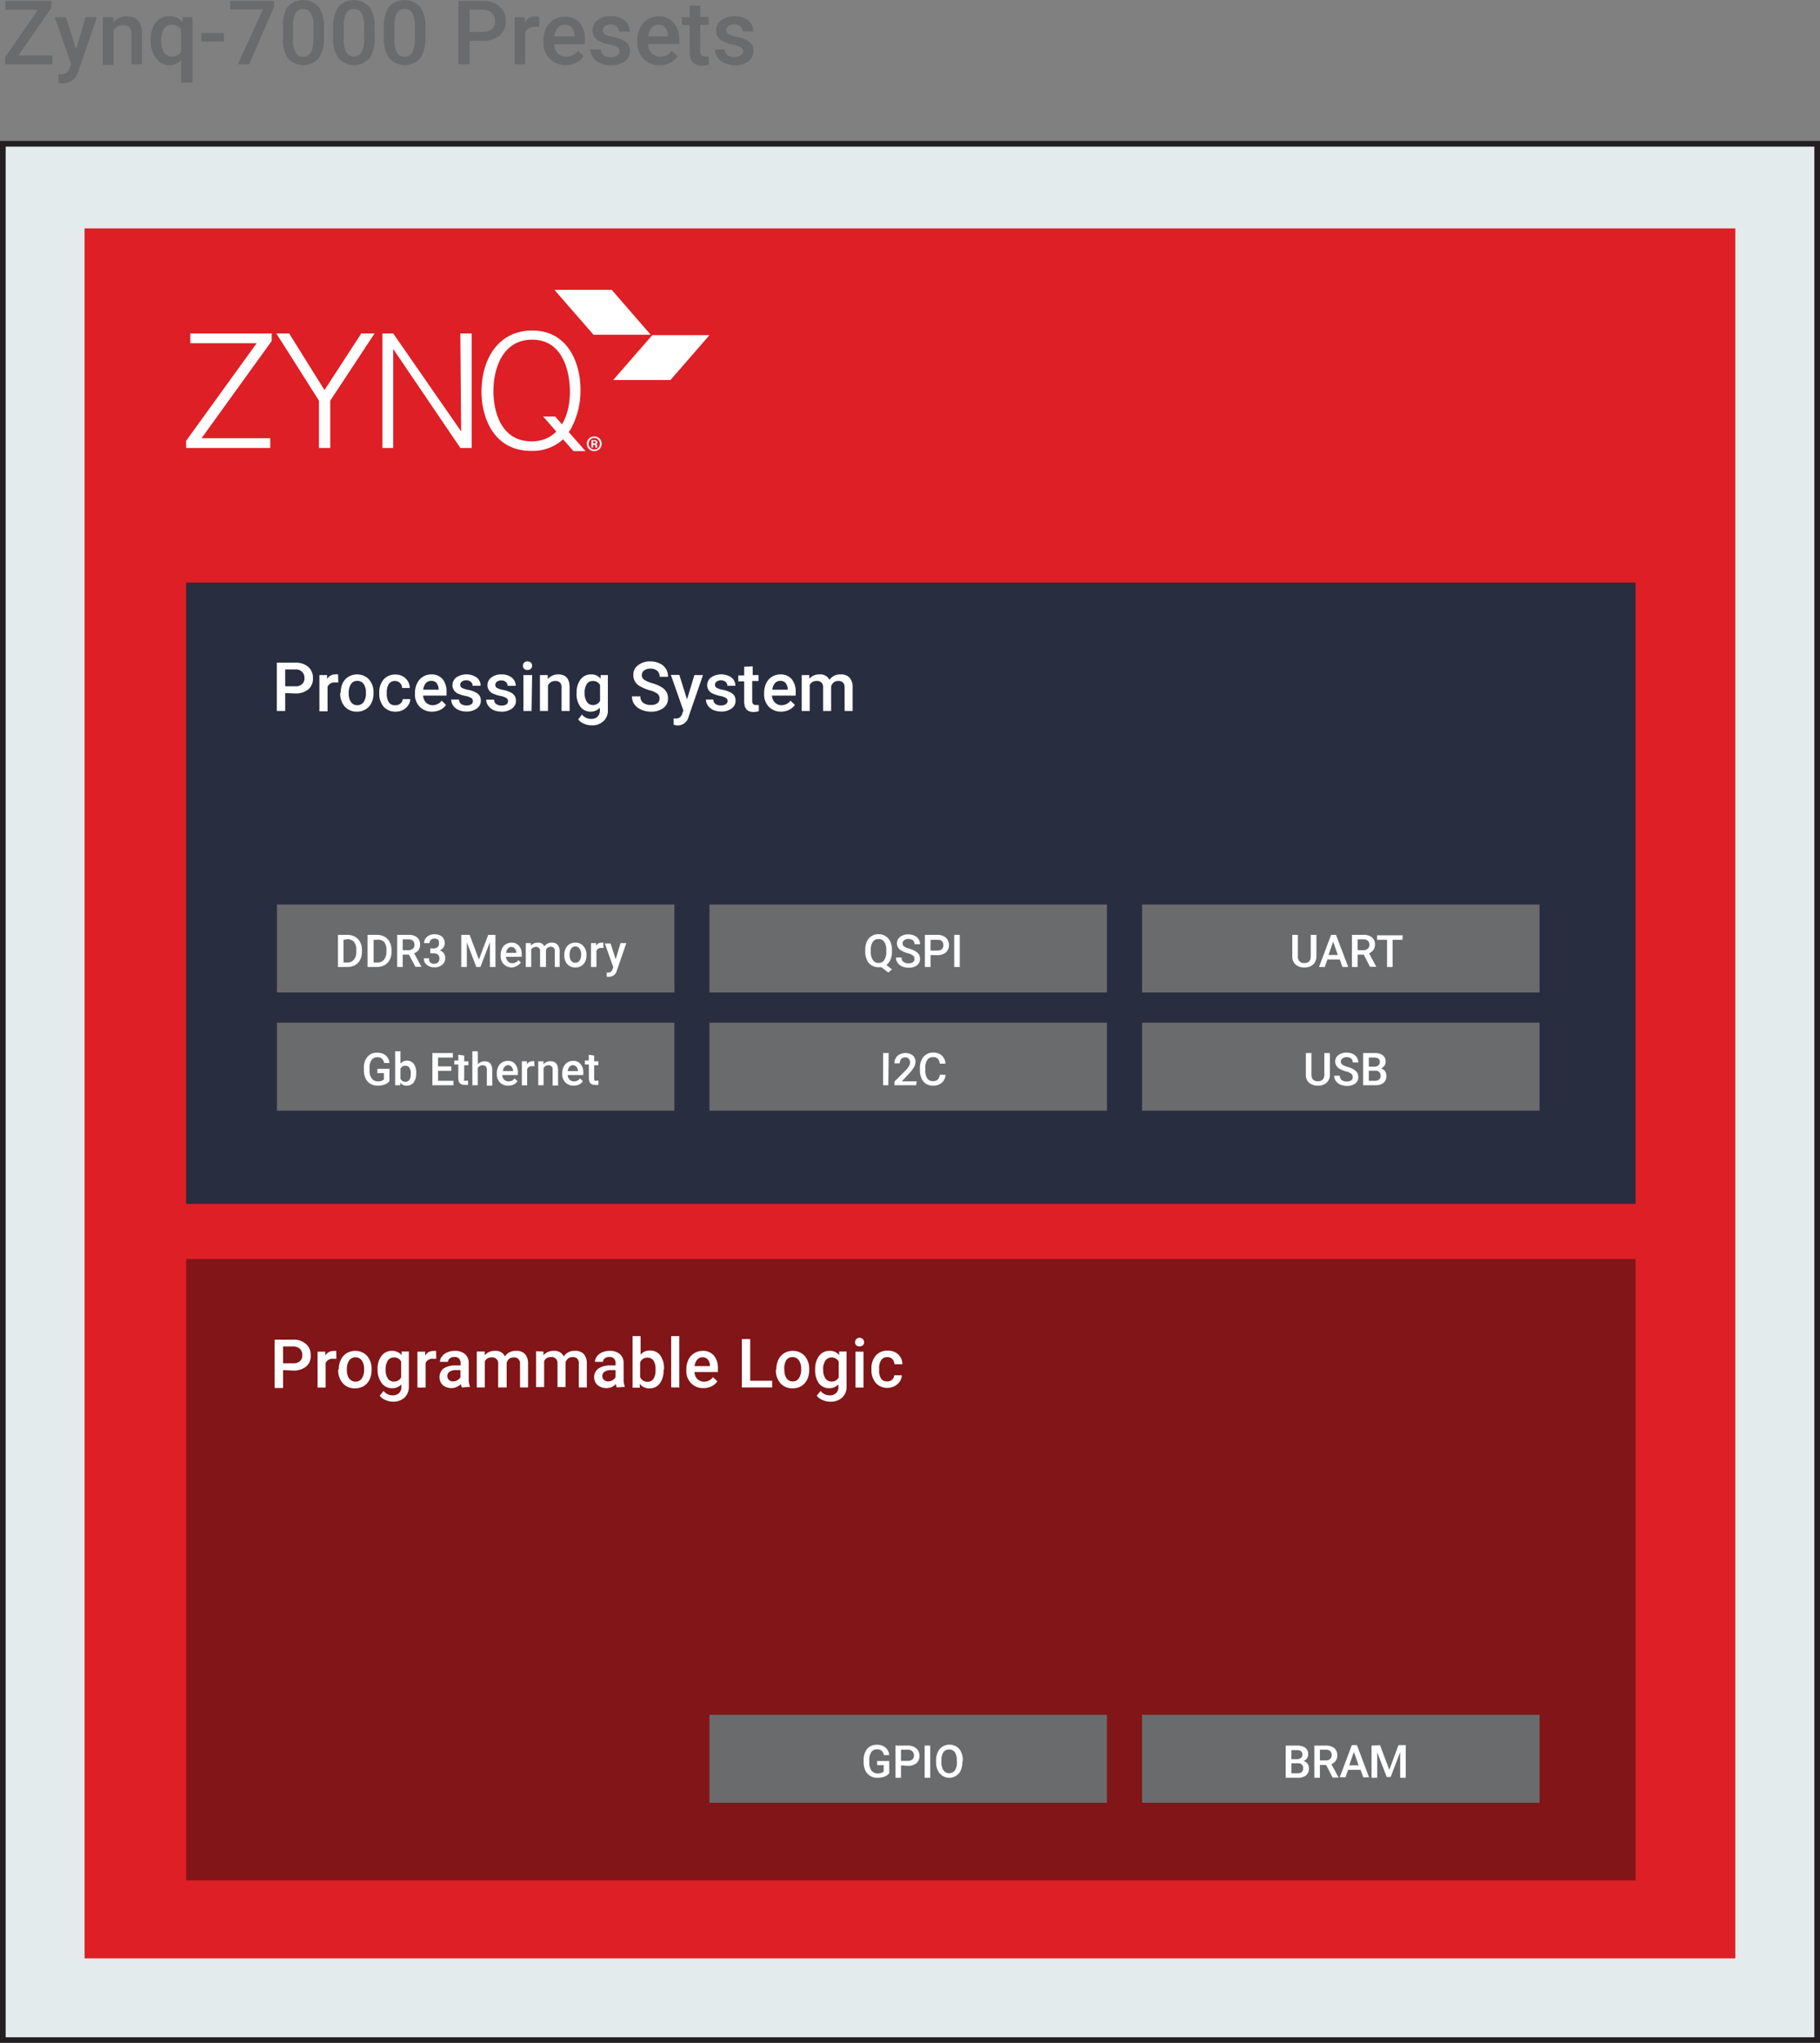 <svg xmlns="http://www.w3.org/2000/svg" viewBox="0 0 160.75 180.41"><rect x="0" y="0" width="160.75" height="180.41" fill="#808080" stroke="none"/><defs><style>.cls-1{fill:#6a6b6d;}.cls-2{fill:#e4ebed;stroke:#231f20;stroke-miterlimit:10;stroke-width:0.5px;}.cls-3{fill:#de1f26;}.cls-4{fill:#282d3f;}.cls-5{fill:#fff;}.cls-6{fill:#811517;}</style></defs><title>Asset 7</title><g id="Layer_2" data-name="Layer 2"><g id="Layer_1-2" data-name="Layer 1"><path class="cls-1" d="M1.63,4.9h3v.78H.45V5.05L3.35.86H.47V.08H4.53V.69Z"/><path class="cls-1" d="M6.72,4.34l.84-2.82h1L6.91,6.31a1.36,1.36,0,0,1-1.3,1.05,1.6,1.6,0,0,1-.45-.07V6.56l.18,0a.94.94,0,0,0,.53-.13A.87.87,0,0,0,6.16,6l.13-.35L4.83,1.52h1Z"/><path class="cls-1" d="M10,1.52,10,2a1.47,1.47,0,0,1,1.21-.56c.87,0,1.31.5,1.33,1.49V5.68h-.94V3a.81.81,0,0,0-.17-.58.7.7,0,0,0-.56-.19.89.89,0,0,0-.84.51v3H9.08V1.52Z"/><path class="cls-1" d="M13.31,3.56A2.44,2.44,0,0,1,13.75,2,1.46,1.46,0,0,1,15,1.44a1.33,1.33,0,0,1,1.1.49l.06-.41H17V7.28H16V5.33A1.41,1.41,0,0,1,15,5.76a1.44,1.44,0,0,1-1.19-.59A2.55,2.55,0,0,1,13.31,3.56Zm.93.08a1.84,1.84,0,0,0,.25,1,.81.81,0,0,0,.7.36A.88.88,0,0,0,16,4.54V2.64a.87.87,0,0,0-.81-.45.81.81,0,0,0-.7.36A1.88,1.88,0,0,0,14.24,3.64Z"/><path class="cls-1" d="M19.77,3.67h-2V2.92h2Z"/><path class="cls-1" d="M24.21.6,22,5.68H21L23.23.83h-2.9V.08h3.88Z"/><path class="cls-1" d="M28.61,3.32a3.05,3.05,0,0,1-.45,1.82,1.84,1.84,0,0,1-2.74,0A2.85,2.85,0,0,1,25,3.39v-1A3.05,3.05,0,0,1,25.4.6a1.89,1.89,0,0,1,2.75,0,2.87,2.87,0,0,1,.46,1.76Zm-.93-1a2.27,2.27,0,0,0-.22-1.15.72.72,0,0,0-.68-.37.75.75,0,0,0-.68.35,2.26,2.26,0,0,0-.22,1.09V3.46a2.34,2.34,0,0,0,.22,1.16.72.72,0,0,0,.69.39.71.71,0,0,0,.66-.36,2.33,2.33,0,0,0,.23-1.11Z"/><path class="cls-1" d="M33.09,3.32a3.05,3.05,0,0,1-.45,1.82,1.84,1.84,0,0,1-2.74,0,2.85,2.85,0,0,1-.47-1.77v-1A3.05,3.05,0,0,1,29.88.6a1.89,1.89,0,0,1,2.75,0,2.87,2.87,0,0,1,.46,1.76Zm-.93-1a2.27,2.27,0,0,0-.22-1.15.72.72,0,0,0-.68-.37.75.75,0,0,0-.68.35,2.14,2.14,0,0,0-.22,1.09V3.46a2.34,2.34,0,0,0,.22,1.16.8.8,0,0,0,1.35,0,2.33,2.33,0,0,0,.23-1.11Z"/><path class="cls-1" d="M37.57,3.32a3.05,3.05,0,0,1-.45,1.82,1.84,1.84,0,0,1-2.74,0,2.92,2.92,0,0,1-.48-1.77v-1A3,3,0,0,1,34.36.6a1.89,1.89,0,0,1,2.75,0,2.94,2.94,0,0,1,.46,1.76Zm-.93-1a2.38,2.38,0,0,0-.22-1.15.72.72,0,0,0-.68-.37.75.75,0,0,0-.68.35,2.14,2.14,0,0,0-.22,1.09V3.46a2.47,2.47,0,0,0,.21,1.16.74.74,0,0,0,.69.39.72.72,0,0,0,.67-.36,2.33,2.33,0,0,0,.23-1.11Z"/><path class="cls-1" d="M41.48,3.6V5.68h-1V.08h2.14a2.17,2.17,0,0,1,1.5.49,1.65,1.65,0,0,1,.55,1.29,1.58,1.58,0,0,1-.54,1.28,2.26,2.26,0,0,1-1.52.46Zm0-.78h1.17a1.15,1.15,0,0,0,.8-.25.9.9,0,0,0,.27-.7,1,1,0,0,0-.28-.73,1.07,1.07,0,0,0-.76-.28h-1.2Z"/><path class="cls-1" d="M47.64,2.37a2.43,2.43,0,0,0-.38,0,.86.86,0,0,0-.87.49V5.68h-.93V1.52h.89l0,.46a1.06,1.06,0,0,1,.94-.54,1,1,0,0,1,.33.05Z"/><path class="cls-1" d="M50,5.76a2,2,0,0,1-1.44-.56A2,2,0,0,1,48,3.71V3.59a2.45,2.45,0,0,1,.24-1.11,1.76,1.76,0,0,1,1.64-1A1.65,1.65,0,0,1,51.2,2a2.28,2.28,0,0,1,.46,1.54v.37H48.94a1.26,1.26,0,0,0,.34.82A1,1,0,0,0,50,5a1.26,1.26,0,0,0,1.05-.52l.5.48a1.69,1.69,0,0,1-.66.58A2.06,2.06,0,0,1,50,5.76Zm-.11-3.57a.77.77,0,0,0-.62.27,1.44,1.44,0,0,0-.31.75h1.79V3.14a1.18,1.18,0,0,0-.25-.71A.79.79,0,0,0,49.88,2.19Z"/><path class="cls-1" d="M54.72,4.55a.41.41,0,0,0-.21-.38,1.88,1.88,0,0,0-.68-.23,3.42,3.42,0,0,1-.8-.26,1.06,1.06,0,0,1-.7-1,1.09,1.09,0,0,1,.46-.9,1.78,1.78,0,0,1,1.15-.36,1.86,1.86,0,0,1,1.21.37,1.18,1.18,0,0,1,.46,1h-.94a.56.56,0,0,0-.2-.45.76.76,0,0,0-.53-.18.87.87,0,0,0-.5.14.45.45,0,0,0-.19.38.36.36,0,0,0,.18.34,2.4,2.4,0,0,0,.73.24,3.57,3.57,0,0,1,.86.29,1.18,1.18,0,0,1,.47.4,1,1,0,0,1,.15.57,1.09,1.09,0,0,1-.47.91A2,2,0,0,1,54,5.76,2.06,2.06,0,0,1,53,5.57a1.43,1.43,0,0,1-.62-.51,1.17,1.17,0,0,1-.23-.69h.91a.7.7,0,0,0,.25.51,1,1,0,0,0,.61.18,1,1,0,0,0,.57-.14A.47.47,0,0,0,54.72,4.55Z"/><path class="cls-1" d="M58.29,5.76a2,2,0,0,1-1.45-.56,2.07,2.07,0,0,1-.55-1.49V3.59a2.45,2.45,0,0,1,.24-1.11,1.82,1.82,0,0,1,.68-.77,1.79,1.79,0,0,1,1-.27A1.63,1.63,0,0,1,59.49,2,2.29,2.29,0,0,1,60,3.52v.37H57.24a1.21,1.21,0,0,0,.34.82,1,1,0,0,0,.76.3,1.26,1.26,0,0,0,1-.52l.5.48a1.72,1.72,0,0,1-.67.58A2.05,2.05,0,0,1,58.29,5.76Zm-.12-3.57a.8.8,0,0,0-.62.27,1.35,1.35,0,0,0-.3.75H59V3.14a1.12,1.12,0,0,0-.25-.71A.78.78,0,0,0,58.17,2.19Z"/><path class="cls-1" d="M61.85.5v1h.74v.69h-.74V4.53a.49.49,0,0,0,.1.35.42.42,0,0,0,.33.1,1.24,1.24,0,0,0,.33,0v.73a2.25,2.25,0,0,1-.61.09c-.72,0-1.08-.4-1.08-1.19V2.21h-.69V1.52h.69V.5Z"/><path class="cls-1" d="M65.64,4.55a.41.41,0,0,0-.21-.38,2,2,0,0,0-.68-.23,3.27,3.27,0,0,1-.8-.26,1,1,0,0,1-.7-1,1.11,1.11,0,0,1,.45-.9,2.09,2.09,0,0,1,2.36,0,1.15,1.15,0,0,1,.46,1h-.93a.59.59,0,0,0-.2-.45.76.76,0,0,0-.53-.18.85.85,0,0,0-.5.14.46.46,0,0,0-.2.38.38.38,0,0,0,.18.34,2.51,2.51,0,0,0,.73.24,3.51,3.51,0,0,1,.87.29,1.14,1.14,0,0,1,.46.4.93.93,0,0,1,.15.57,1.08,1.08,0,0,1-.46.91,2,2,0,0,1-1.22.35A2,2,0,0,1,64,5.57a1.46,1.46,0,0,1-.63-.51,1.23,1.23,0,0,1-.22-.69H64a.66.66,0,0,0,.25.51,1.15,1.15,0,0,0,1.17,0A.45.45,0,0,0,65.64,4.55Z"/><rect class="cls-2" x="0.25" y="12.7" width="160.25" height="167.47"/><rect class="cls-3" x="7.47" y="20.17" width="145.8" height="152.78"/><rect class="cls-4" x="16.44" y="51.45" width="128.02" height="54.87"/><path class="cls-5" d="M25.19,61.21v1.58h-.74V58.52h1.63a1.7,1.7,0,0,1,1.14.37,1.26,1.26,0,0,1,.42,1,1.21,1.21,0,0,1-.42,1,1.72,1.72,0,0,1-1.15.35Zm0-.6h.89a.83.83,0,0,0,.6-.19.67.67,0,0,0,.21-.54.74.74,0,0,0-.21-.55.78.78,0,0,0-.58-.21h-.91Z"/><path class="cls-5" d="M29.88,60.27l-.29,0a.65.65,0,0,0-.66.38v2.17h-.72V59.62h.68l0,.35a.81.81,0,0,1,.72-.41.62.62,0,0,1,.25,0Z"/><path class="cls-5" d="M30.09,61.17a1.92,1.92,0,0,1,.18-.84,1.31,1.31,0,0,1,.52-.57,1.5,1.5,0,0,1,.77-.2,1.42,1.42,0,0,1,1,.41,1.66,1.66,0,0,1,.43,1.1v.16a1.86,1.86,0,0,1-.18.84,1.29,1.29,0,0,1-.51.57,1.45,1.45,0,0,1-.78.21,1.37,1.37,0,0,1-1.07-.45,1.71,1.71,0,0,1-.4-1.19Zm.71.06A1.31,1.31,0,0,0,31,62a.65.65,0,0,0,.56.28.66.66,0,0,0,.56-.28,1.4,1.4,0,0,0,.2-.83,1.24,1.24,0,0,0-.2-.76.66.66,0,0,0-.56-.28.65.65,0,0,0-.56.28A1.42,1.42,0,0,0,30.8,61.23Z"/><path class="cls-5" d="M34.94,62.28a.61.61,0,0,0,.44-.16.52.52,0,0,0,.19-.38h.67a1,1,0,0,1-.19.55,1.22,1.22,0,0,1-.46.41,1.4,1.4,0,0,1-.64.15,1.38,1.38,0,0,1-1.06-.43,1.72,1.72,0,0,1-.39-1.19v-.08A1.68,1.68,0,0,1,33.89,60a1.34,1.34,0,0,1,1-.43,1.28,1.28,0,0,1,.92.33,1.17,1.17,0,0,1,.38.86h-.67a.62.62,0,0,0-.19-.44.59.59,0,0,0-.44-.18.64.64,0,0,0-.54.25,1.39,1.39,0,0,0-.19.76v.11a1.3,1.3,0,0,0,.19.77A.62.62,0,0,0,34.94,62.28Z"/><path class="cls-5" d="M38.17,62.85a1.5,1.5,0,0,1-1.1-.43,1.54,1.54,0,0,1-.42-1.14V61.2a1.93,1.93,0,0,1,.19-.85,1.37,1.37,0,0,1,.51-.58,1.36,1.36,0,0,1,.74-.21,1.27,1.27,0,0,1,1,.41,1.74,1.74,0,0,1,.35,1.17v.29H37.37a1,1,0,0,0,.26.62.82.82,0,0,0,.58.23,1,1,0,0,0,.8-.4l.38.37a1.26,1.26,0,0,1-.5.44A1.69,1.69,0,0,1,38.17,62.85Zm-.08-2.72a.63.63,0,0,0-.48.2,1.14,1.14,0,0,0-.23.58h1.36v-.06a.94.94,0,0,0-.19-.54A.6.6,0,0,0,38.09,60.13Z"/><path class="cls-5" d="M41.77,61.93a.32.32,0,0,0-.15-.29,1.61,1.61,0,0,0-.52-.18,3,3,0,0,1-.61-.19.81.81,0,0,1-.53-.75.86.86,0,0,1,.34-.69,1.61,1.61,0,0,1,1.8,0,.9.9,0,0,1,.35.73h-.71a.43.43,0,0,0-.15-.34.62.62,0,0,0-.41-.14.63.63,0,0,0-.38.11.34.34,0,0,0-.15.29.31.31,0,0,0,.14.26,1.91,1.91,0,0,0,.55.18,2.41,2.41,0,0,1,.66.22.91.91,0,0,1,.36.3.87.87,0,0,1,.11.44.84.84,0,0,1-.35.69,1.51,1.51,0,0,1-.93.27,1.67,1.67,0,0,1-.69-.14,1.18,1.18,0,0,1-.48-.39,1,1,0,0,1-.17-.53h.69a.52.52,0,0,0,.19.39.77.77,0,0,0,.47.13.74.74,0,0,0,.43-.1A.37.37,0,0,0,41.77,61.93Z"/><path class="cls-5" d="M44.87,61.93a.31.31,0,0,0-.16-.29,1.53,1.53,0,0,0-.52-.18,3,3,0,0,1-.6-.19.82.82,0,0,1-.54-.75.87.87,0,0,1,.35-.69,1.38,1.38,0,0,1,.88-.27,1.42,1.42,0,0,1,.92.28.9.9,0,0,1,.35.73h-.72a.43.43,0,0,0-.15-.34.57.57,0,0,0-.4-.14.67.67,0,0,0-.39.11.36.36,0,0,0-.14.29.29.29,0,0,0,.14.26,1.8,1.8,0,0,0,.55.18,2.41,2.41,0,0,1,.66.22.81.81,0,0,1,.35.3.78.78,0,0,1,.12.44.84.84,0,0,1-.35.69,1.51,1.51,0,0,1-.93.27,1.75,1.75,0,0,1-.7-.14,1.22,1.22,0,0,1-.47-.39.88.88,0,0,1-.17-.53h.69a.49.49,0,0,0,.19.39.75.75,0,0,0,.47.13.71.71,0,0,0,.42-.1A.35.35,0,0,0,44.87,61.93Z"/><path class="cls-5" d="M46.19,58.79a.36.36,0,0,1,.1-.27.46.46,0,0,1,.6,0,.39.39,0,0,1,0,.54.46.46,0,0,1-.6,0A.36.36,0,0,1,46.19,58.79Zm.76,4h-.72V59.62H47Z"/><path class="cls-5" d="M48.38,59.62l0,.36a1.15,1.15,0,0,1,.93-.42c.66,0,1,.38,1,1.13v2.1h-.71V60.73a.61.61,0,0,0-.13-.44.55.55,0,0,0-.43-.15.69.69,0,0,0-.64.39v2.26h-.71V59.62Z"/><path class="cls-5" d="M50.93,61.18A1.86,1.86,0,0,1,51.28,60a1.12,1.12,0,0,1,.92-.44,1,1,0,0,1,.85.38l0-.32h.64v3.07a1.26,1.26,0,0,1-.39,1,1.45,1.45,0,0,1-1.05.37,1.64,1.64,0,0,1-.68-.15,1.17,1.17,0,0,1-.5-.38l.33-.43a1,1,0,0,0,.81.39.76.76,0,0,0,.56-.19.73.73,0,0,0,.21-.56V62.5a1.06,1.06,0,0,1-.82.35,1.1,1.1,0,0,1-.91-.45A1.87,1.87,0,0,1,50.93,61.18Zm.71.06a1.26,1.26,0,0,0,.2.75.64.64,0,0,0,.54.28A.7.7,0,0,0,53,61.9V60.5a.69.69,0,0,0-.64-.36.61.61,0,0,0-.54.28A1.44,1.44,0,0,0,51.64,61.24Z"/><path class="cls-5" d="M58.25,61.69a.51.51,0,0,0-.2-.44,2.35,2.35,0,0,0-.71-.3,3.59,3.59,0,0,1-.82-.35,1.08,1.08,0,0,1-.58-1,1,1,0,0,1,.42-.85,1.65,1.65,0,0,1,1.09-.34,1.8,1.8,0,0,1,.79.17A1.23,1.23,0,0,1,59,59.77h-.74a.68.68,0,0,0-.21-.53.9.9,0,0,0-.6-.19.91.91,0,0,0-.56.16.52.52,0,0,0-.2.43.47.47,0,0,0,.22.4,2.61,2.61,0,0,0,.71.3,3.2,3.2,0,0,1,.8.34,1.21,1.21,0,0,1,.44.43,1,1,0,0,1,.14.57,1,1,0,0,1-.41.85,1.75,1.75,0,0,1-1.1.32,2,2,0,0,1-.86-.18,1.42,1.42,0,0,1-.6-.47,1.18,1.18,0,0,1-.21-.7h.74a.68.68,0,0,0,.24.56,1.07,1.07,0,0,0,.69.2.89.89,0,0,0,.58-.16A.49.49,0,0,0,58.25,61.69Z"/><path class="cls-5" d="M60.68,61.77l.65-2.15h.76l-1.26,3.65a1,1,0,0,1-1,.8A1.16,1.16,0,0,1,59.5,64v-.55h.14a.56.56,0,0,0,.62-.43l.1-.27-1.11-3.15H60Z"/><path class="cls-5" d="M64.27,61.93a.32.32,0,0,0-.15-.29,1.61,1.61,0,0,0-.52-.18,3,3,0,0,1-.61-.19.81.81,0,0,1-.53-.75.86.86,0,0,1,.34-.69,1.61,1.61,0,0,1,1.8,0,.9.9,0,0,1,.35.73h-.71a.43.43,0,0,0-.15-.34.62.62,0,0,0-.41-.14.63.63,0,0,0-.38.11.34.34,0,0,0-.15.29.31.31,0,0,0,.14.26,1.91,1.91,0,0,0,.55.18,2.41,2.41,0,0,1,.66.22.91.91,0,0,1,.36.3.87.87,0,0,1,.11.44.84.84,0,0,1-.35.69,1.51,1.51,0,0,1-.93.27,1.67,1.67,0,0,1-.69-.14,1.18,1.18,0,0,1-.48-.39,1,1,0,0,1-.17-.53H63a.52.52,0,0,0,.19.39.77.77,0,0,0,.47.13.74.74,0,0,0,.43-.1A.37.37,0,0,0,64.27,61.93Z"/><path class="cls-5" d="M66.48,58.85v.77H67v.52h-.56v1.77a.4.4,0,0,0,.08.27.32.32,0,0,0,.25.08,1.07,1.07,0,0,0,.25,0v.55a2,2,0,0,1-.47.07c-.54,0-.82-.31-.82-.91v-1.8h-.52v-.52h.52v-.77Z"/><path class="cls-5" d="M69,62.85a1.48,1.48,0,0,1-1.09-.43,1.54,1.54,0,0,1-.42-1.14V61.2a1.93,1.93,0,0,1,.18-.85,1.37,1.37,0,0,1,.51-.58,1.36,1.36,0,0,1,.74-.21,1.25,1.25,0,0,1,1,.41,1.74,1.74,0,0,1,.36,1.17v.29H68.18a1,1,0,0,0,.27.62.78.78,0,0,0,.57.23,1,1,0,0,0,.8-.4l.39.37a1.36,1.36,0,0,1-.51.44A1.69,1.69,0,0,1,69,62.85Zm-.08-2.72a.6.6,0,0,0-.47.2,1,1,0,0,0-.23.58h1.35v-.06a.88.88,0,0,0-.19-.54A.59.59,0,0,0,68.9,60.13Z"/><path class="cls-5" d="M71.48,59.62l0,.33a1.12,1.12,0,0,1,.91-.39.87.87,0,0,1,.87.48,1.13,1.13,0,0,1,1-.48,1,1,0,0,1,.78.29,1.25,1.25,0,0,1,.27.85v2.09h-.71V60.72a.63.63,0,0,0-.14-.44.57.57,0,0,0-.43-.14.62.62,0,0,0-.4.13.8.8,0,0,0-.22.34v2.18H72.7V60.7a.51.51,0,0,0-.58-.56.63.63,0,0,0-.6.35v2.3h-.71V59.62Z"/><rect class="cls-6" x="16.44" y="111.19" width="128.02" height="54.87"/><path class="cls-5" d="M25,121v1.58h-.74v-4.27h1.63a1.62,1.62,0,0,1,1.13.38,1.23,1.23,0,0,1,.42,1,1.19,1.19,0,0,1-.41,1,1.74,1.74,0,0,1-1.15.35Zm0-.6h.89a.85.85,0,0,0,.6-.19.66.66,0,0,0,.21-.53.76.76,0,0,0-.21-.56.87.87,0,0,0-.58-.21H25Z"/><path class="cls-5" d="M29.71,120l-.29,0a.66.66,0,0,0-.66.37v2.17h-.71v-3.17h.68l0,.35a.81.81,0,0,1,.71-.41.89.89,0,0,1,.26,0Z"/><path class="cls-5" d="M29.92,120.92a1.92,1.92,0,0,1,.19-.84,1.33,1.33,0,0,1,.52-.58,1.49,1.49,0,0,1,.76-.2,1.42,1.42,0,0,1,1,.41,1.68,1.68,0,0,1,.43,1.1V121a1.92,1.92,0,0,1-.18.84,1.41,1.41,0,0,1-.51.57,1.56,1.56,0,0,1-.78.2,1.35,1.35,0,0,1-1.07-.45,1.7,1.7,0,0,1-.41-1.19Zm.72.06a1.23,1.23,0,0,0,.2.76.7.7,0,0,0,1.12,0,1.44,1.44,0,0,0,.2-.82,1.35,1.35,0,0,0-.2-.77.69.69,0,0,0-.57-.28.64.64,0,0,0-.55.28A1.36,1.36,0,0,0,30.64,121Z"/><path class="cls-5" d="M33.35,120.92a1.82,1.82,0,0,1,.35-1.18,1.11,1.11,0,0,1,.92-.44,1.05,1.05,0,0,1,.85.38l0-.32h.64v3.07a1.31,1.31,0,0,1-.38,1,1.49,1.49,0,0,1-1,.36,1.64,1.64,0,0,1-.68-.15,1.13,1.13,0,0,1-.51-.38l.34-.42a1,1,0,0,0,.81.39.8.8,0,0,0,.56-.2.73.73,0,0,0,.2-.56v-.21a1.07,1.07,0,0,1-.82.34,1.13,1.13,0,0,1-.91-.44A2,2,0,0,1,33.35,120.92Zm.71.06a1.26,1.26,0,0,0,.19.75.61.61,0,0,0,.54.28.68.68,0,0,0,.64-.37v-1.39a.66.66,0,0,0-.63-.37.64.64,0,0,0-.55.28A1.44,1.44,0,0,0,34.06,121Z"/><path class="cls-5" d="M38.53,120l-.29,0a.64.64,0,0,0-.65.37v2.17h-.72v-3.17h.68l0,.35a.81.81,0,0,1,.72-.41.87.87,0,0,1,.25,0Z"/><path class="cls-5" d="M40.79,122.53a1,1,0,0,1-.08-.3,1.19,1.19,0,0,1-1.61.09,1,1,0,0,1,.07-1.46,1.83,1.83,0,0,1,1.08-.27h.43v-.2a.57.57,0,0,0-.13-.4.54.54,0,0,0-.42-.15.63.63,0,0,0-.4.12.41.41,0,0,0-.16.31h-.71a.76.76,0,0,1,.18-.48,1.08,1.08,0,0,1,.47-.36,1.56,1.56,0,0,1,.66-.13,1.32,1.32,0,0,1,.89.28,1,1,0,0,1,.34.79v1.43a1.63,1.63,0,0,0,.12.68v0ZM40,122a.87.87,0,0,0,.39-.1.69.69,0,0,0,.28-.28V121H40.3a1,1,0,0,0-.59.14.48.48,0,0,0-.07.72A.55.55,0,0,0,40,122Z"/><path class="cls-5" d="M42.81,119.36l0,.33a1.14,1.14,0,0,1,.92-.39.88.88,0,0,1,.87.49,1.11,1.11,0,0,1,1-.49,1,1,0,0,1,.78.29,1.28,1.28,0,0,1,.26.86v2.08h-.71v-2.06a.61.61,0,0,0-.13-.44.57.57,0,0,0-.44-.15.66.66,0,0,0-.4.13.73.73,0,0,0-.21.35v2.17H44v-2.09a.51.51,0,0,0-.57-.56.63.63,0,0,0-.61.35v2.3h-.71v-3.17Z"/><path class="cls-5" d="M48,119.36l0,.33a1.16,1.16,0,0,1,.92-.39.88.88,0,0,1,.87.49,1.11,1.11,0,0,1,1-.49,1,1,0,0,1,.78.29,1.28,1.28,0,0,1,.26.86v2.08h-.71v-2.06A.61.61,0,0,0,51,120a.56.56,0,0,0-.44-.15.61.61,0,0,0-.39.13.68.68,0,0,0-.22.35v2.17h-.71v-2.09a.51.51,0,0,0-.57-.56.63.63,0,0,0-.61.35v2.3h-.71v-3.17Z"/><path class="cls-5" d="M54.48,122.53a1,1,0,0,1-.08-.3,1.12,1.12,0,0,1-.84.36,1.16,1.16,0,0,1-.78-.27.9.9,0,0,1-.3-.68.91.91,0,0,1,.38-.78,1.83,1.83,0,0,1,1.08-.27h.43v-.2a.5.5,0,0,0-.55-.55.62.62,0,0,0-.4.12.38.38,0,0,0-.16.31h-.71a.8.8,0,0,1,.17-.48,1.14,1.14,0,0,1,.47-.36,1.6,1.6,0,0,1,.67-.13,1.29,1.29,0,0,1,.88.28,1,1,0,0,1,.34.79v1.43a1.63,1.63,0,0,0,.12.68v0ZM53.7,122a.87.87,0,0,0,.39-.1.69.69,0,0,0,.28-.28V121H54a1.08,1.08,0,0,0-.6.14.45.45,0,0,0-.2.39.44.44,0,0,0,.14.33A.53.53,0,0,0,53.7,122Z"/><path class="cls-5" d="M58.61,121a1.89,1.89,0,0,1-.33,1.17,1.07,1.07,0,0,1-.9.44,1,1,0,0,1-.87-.4l0,.34h-.64V118h.71v1.64a1,1,0,0,1,.83-.37,1.1,1.1,0,0,1,.91.43,2,2,0,0,1,.33,1.21Zm-.71-.06a1.36,1.36,0,0,0-.18-.78.61.61,0,0,0-.53-.26.67.67,0,0,0-.65.41v1.31a.68.68,0,0,0,.66.41.58.58,0,0,0,.51-.25,1.29,1.29,0,0,0,.19-.75Z"/><path class="cls-5" d="M60,122.53h-.72V118H60Z"/><path class="cls-5" d="M62.14,122.59a1.45,1.45,0,0,1-1.1-.43,1.53,1.53,0,0,1-.42-1.13v-.09a1.93,1.93,0,0,1,.18-.85,1.39,1.39,0,0,1,1.25-.79,1.24,1.24,0,0,1,1,.41,1.74,1.74,0,0,1,.36,1.17v.29H61.34a.91.91,0,0,0,.26.62.78.78,0,0,0,.58.23.94.94,0,0,0,.79-.4l.39.37a1.28,1.28,0,0,1-.51.44A1.51,1.51,0,0,1,62.14,122.59Zm-.09-2.72a.59.59,0,0,0-.47.21,1,1,0,0,0-.23.57H62.7v-.05a.78.78,0,0,0-.19-.54A.56.56,0,0,0,62.05,119.87Z"/><path class="cls-5" d="M66.26,121.94H68.2v.59H65.52v-4.27h.74Z"/><path class="cls-5" d="M68.57,120.92a1.92,1.92,0,0,1,.18-.84,1.4,1.4,0,0,1,.52-.58,1.5,1.5,0,0,1,.77-.2,1.4,1.4,0,0,1,1,.41,1.68,1.68,0,0,1,.43,1.1V121a1.92,1.92,0,0,1-.18.84,1.41,1.41,0,0,1-.51.57,1.53,1.53,0,0,1-.78.2,1.37,1.37,0,0,1-1.07-.45,1.7,1.7,0,0,1-.4-1.19Zm.71.06a1.29,1.29,0,0,0,.2.76A.65.65,0,0,0,70,122a.64.64,0,0,0,.56-.28,1.36,1.36,0,0,0,.2-.82,1.28,1.28,0,0,0-.2-.77.69.69,0,0,0-.56-.28.65.65,0,0,0-.56.28A1.43,1.43,0,0,0,69.28,121Z"/><path class="cls-5" d="M72,120.92a1.88,1.88,0,0,1,.35-1.18,1.12,1.12,0,0,1,.92-.44,1,1,0,0,1,.85.38l0-.32h.65v3.07a1.28,1.28,0,0,1-.39,1,1.49,1.49,0,0,1-1.05.36,1.64,1.64,0,0,1-.68-.15,1.18,1.18,0,0,1-.51-.38l.34-.42a1,1,0,0,0,.81.39.78.78,0,0,0,.56-.2.7.7,0,0,0,.2-.56v-.21a1.05,1.05,0,0,1-.82.34,1.13,1.13,0,0,1-.91-.44A2,2,0,0,1,72,120.92Zm.71.06a1.26,1.26,0,0,0,.19.75.63.63,0,0,0,.55.28.66.66,0,0,0,.63-.37v-1.39a.7.7,0,0,0-1.18-.09A1.44,1.44,0,0,0,72.7,121Z"/><path class="cls-5" d="M75.52,118.54a.4.4,0,1,1,.8,0,.35.35,0,0,1-.1.26.46.46,0,0,1-.6,0A.35.35,0,0,1,75.52,118.54Zm.75,4h-.71v-3.17h.71Z"/><path class="cls-5" d="M78.35,122a.63.63,0,0,0,.44-.15.56.56,0,0,0,.19-.39h.67a1.09,1.09,0,0,1-.18.55,1.25,1.25,0,0,1-.47.41,1.4,1.4,0,0,1-.64.15,1.34,1.34,0,0,1-1-.43,1.72,1.72,0,0,1-.39-1.19v-.07a1.71,1.71,0,0,1,.38-1.16,1.35,1.35,0,0,1,1.06-.44,1.31,1.31,0,0,1,.92.33,1.17,1.17,0,0,1,.37.87H79a.7.7,0,0,0-.18-.45.61.61,0,0,0-.45-.18.63.63,0,0,0-.53.25,1.23,1.23,0,0,0-.19.76V121a1.35,1.35,0,0,0,.18.77A.64.64,0,0,0,78.35,122Z"/><rect class="cls-1" x="24.46" y="79.88" width="35.11" height="7.77"/><path class="cls-5" d="M29.85,85.4V82.56h.84a1.36,1.36,0,0,1,.67.17,1.2,1.2,0,0,1,.45.47,1.49,1.49,0,0,1,.16.71v.14a1.46,1.46,0,0,1-.16.71,1.12,1.12,0,0,1-.46.48,1.39,1.39,0,0,1-.68.16ZM30.34,83V85h.33a.72.72,0,0,0,.59-.25,1,1,0,0,0,.21-.69v-.16a1.06,1.06,0,0,0-.2-.71.71.71,0,0,0-.58-.24Z"/><path class="cls-5" d="M32.46,85.4V82.56h.84a1.33,1.33,0,0,1,.67.17,1.07,1.07,0,0,1,.45.47,1.49,1.49,0,0,1,.16.71v.14a1.46,1.46,0,0,1-.16.71,1.12,1.12,0,0,1-.46.48,1.37,1.37,0,0,1-.68.16ZM33,83V85h.32a.73.73,0,0,0,.6-.25,1.13,1.13,0,0,0,.21-.69v-.16a1.11,1.11,0,0,0-.2-.71A.73.73,0,0,0,33.3,83Z"/><path class="cls-5" d="M36.12,84.31h-.55V85.4h-.49V82.56h1a1.17,1.17,0,0,1,.76.22.81.81,0,0,1,.26.64.82.82,0,0,1-.13.48.89.89,0,0,1-.39.29l.64,1.19v0h-.53Zm-.55-.4h.51a.56.56,0,0,0,.39-.13.43.43,0,0,0,.14-.34.48.48,0,0,0-.13-.35.53.53,0,0,0-.39-.13h-.52Z"/><path class="cls-5" d="M38,83.76h.29a.54.54,0,0,0,.35-.11.38.38,0,0,0,.13-.32A.46.46,0,0,0,38.7,83a.44.44,0,0,0-.32-.11.48.48,0,0,0-.32.11.37.37,0,0,0-.12.29h-.48a.7.7,0,0,1,.12-.4.87.87,0,0,1,.32-.28,1,1,0,0,1,.47-.1,1,1,0,0,1,.67.21.77.77,0,0,1,.24.6.6.6,0,0,1-.12.36.72.72,0,0,1-.32.25.7.7,0,0,1,.36.26.69.69,0,0,1,.12.41.73.73,0,0,1-.26.6,1,1,0,0,1-.69.23,1,1,0,0,1-.67-.22.69.69,0,0,1-.26-.58h.47A.39.39,0,0,0,38,85a.5.5,0,0,0,.34.11.51.51,0,0,0,.34-.11.44.44,0,0,0,.13-.34.45.45,0,0,0-.13-.35.58.58,0,0,0-.4-.12H38Z"/><path class="cls-5" d="M41.48,82.56l.82,2.18.82-2.18h.64V85.4h-.49v-.94l0-1.25-.84,2.19h-.36l-.84-2.19,0,1.25v.94h-.49V82.56Z"/><path class="cls-5" d="M45.23,85.44a1,1,0,0,1-.73-.28,1,1,0,0,1-.28-.76v-.06a1.25,1.25,0,0,1,.12-.56.87.87,0,0,1,.34-.39.93.93,0,0,1,.49-.14.82.82,0,0,1,.67.28,1.13,1.13,0,0,1,.24.77v.2H44.69a.68.68,0,0,0,.18.41.53.53,0,0,0,.39.15.67.67,0,0,0,.53-.26L46,85a.83.83,0,0,1-.34.3A1,1,0,0,1,45.23,85.44Zm-.06-1.81a.4.4,0,0,0-.31.14.7.7,0,0,0-.16.38h.91v0a.62.62,0,0,0-.13-.36A.4.4,0,0,0,45.17,83.63Z"/><path class="cls-5" d="M46.89,83.29v.22a.79.79,0,0,1,.61-.26.58.58,0,0,1,.58.32.77.77,0,0,1,.65-.32.65.65,0,0,1,.52.19.86.86,0,0,1,.18.57V85.4H49V84a.41.41,0,0,0-.09-.3.46.46,0,0,0-.55,0,.37.37,0,0,0-.14.22V85.4H47.7V84a.33.33,0,0,0-.38-.37.42.42,0,0,0-.4.23V85.4h-.48V83.29Z"/><path class="cls-5" d="M49.84,84.33a1.25,1.25,0,0,1,.12-.56.93.93,0,0,1,.34-.39,1,1,0,0,1,.52-.13.9.9,0,0,1,.69.28,1.08,1.08,0,0,1,.29.73v.11a1.28,1.28,0,0,1-.12.56,1,1,0,0,1-.34.38,1,1,0,0,1-.52.13.92.92,0,0,1-.72-.3,1.11,1.11,0,0,1-.26-.79Zm.47,0a.88.88,0,0,0,.13.51.45.45,0,0,0,.38.18.43.43,0,0,0,.37-.18,1,1,0,0,0,.14-.55.84.84,0,0,0-.14-.51.43.43,0,0,0-.37-.19.42.42,0,0,0-.37.19A.91.91,0,0,0,50.31,84.37Z"/><path class="cls-5" d="M53.31,83.72h-.2a.42.42,0,0,0-.43.25V85.4H52.2V83.29h.45l0,.24a.52.52,0,0,1,.47-.28.4.4,0,0,1,.17,0Z"/><path class="cls-5" d="M54.38,84.72l.43-1.43h.51l-.84,2.43a.69.69,0,0,1-.66.54,1.11,1.11,0,0,1-.23,0v-.37h.09a.41.41,0,0,0,.27-.07.43.43,0,0,0,.15-.22l.07-.18-.75-2.1h.51Z"/><rect class="cls-1" x="62.66" y="79.88" width="35.11" height="7.77"/><path class="cls-5" d="M78.78,84.05a1.65,1.65,0,0,1-.13.7,1.08,1.08,0,0,1-.36.47l.49.39-.32.28-.61-.47-.25,0a1.09,1.09,0,0,1-.62-.17,1,1,0,0,1-.41-.48,1.66,1.66,0,0,1-.15-.72v-.16a1.83,1.83,0,0,1,.14-.73,1.07,1.07,0,0,1,.42-.49,1.14,1.14,0,0,1,.61-.17,1.13,1.13,0,0,1,.62.17,1.1,1.1,0,0,1,.42.48,1.67,1.67,0,0,1,.15.73Zm-.5-.14a1.23,1.23,0,0,0-.18-.73.58.58,0,0,0-.51-.25.59.59,0,0,0-.5.25,1.2,1.2,0,0,0-.18.71v.16a1.29,1.29,0,0,0,.18.73.59.59,0,0,0,.51.26.58.58,0,0,0,.5-.25,1.26,1.26,0,0,0,.18-.74Z"/><path class="cls-5" d="M80.77,84.67a.34.34,0,0,0-.14-.29,1.43,1.43,0,0,0-.47-.2,2.68,2.68,0,0,1-.55-.23.74.74,0,0,1-.39-.64.72.72,0,0,1,.28-.57,1.13,1.13,0,0,1,.73-.22,1.25,1.25,0,0,1,.53.11.81.81,0,0,1,.5.76h-.49a.45.45,0,0,0-.14-.35.69.69,0,0,0-.78,0,.34.34,0,0,0-.13.29.33.33,0,0,0,.14.26,1.6,1.6,0,0,0,.48.2,2,2,0,0,1,.53.23.91.91,0,0,1,.3.28.8.8,0,0,1,.09.39.68.68,0,0,1-.27.56,1.18,1.18,0,0,1-.74.21,1.48,1.48,0,0,1-.57-.11.92.92,0,0,1-.4-.32.75.75,0,0,1-.14-.47h.49a.45.45,0,0,0,.16.38.7.7,0,0,0,.46.13.63.63,0,0,0,.39-.1A.36.36,0,0,0,80.77,84.67Z"/><path class="cls-5" d="M82.19,84.35V85.4h-.5V82.56h1.09a1.09,1.09,0,0,1,.76.25.91.91,0,0,1,0,1.31,1.15,1.15,0,0,1-.76.23Zm0-.4h.59a.58.58,0,0,0,.4-.12.45.45,0,0,0,.14-.36.46.46,0,0,0-.14-.37A.52.52,0,0,0,82.8,83h-.61Z"/><path class="cls-5" d="M84.77,85.4h-.49V82.56h.49Z"/><rect class="cls-1" x="100.87" y="79.88" width="35.11" height="7.77"/><path class="cls-5" d="M116.27,82.56v1.9a1,1,0,0,1-.29.72,1.15,1.15,0,0,1-.78.26,1.12,1.12,0,0,1-.77-.26.92.92,0,0,1-.29-.72v-1.9h.49v1.9a.6.6,0,0,0,.15.44.57.57,0,0,0,.42.15c.39,0,.57-.2.57-.6V82.56Z"/><path class="cls-5" d="M118.34,84.74h-1.1l-.23.66h-.51l1.07-2.84H118l1.08,2.84h-.51Zm-1-.4h.82l-.41-1.18Z"/><path class="cls-5" d="M120.46,84.31h-.55V85.4h-.5V82.56h1a1.13,1.13,0,0,1,.76.22.78.78,0,0,1,.27.64.83.83,0,0,1-.14.48.86.86,0,0,1-.38.29l.64,1.19v0H121Zm-.55-.4h.51a.56.56,0,0,0,.39-.13.43.43,0,0,0,.14-.34.48.48,0,0,0-.13-.35.53.53,0,0,0-.39-.13h-.52Z"/><path class="cls-5" d="M123.87,83H123V85.4h-.49V83h-.88v-.4h2.26Z"/><rect class="cls-1" x="24.46" y="90.32" width="35.11" height="7.77"/><path class="cls-5" d="M34.4,95.47a.89.89,0,0,1-.42.31,1.77,1.77,0,0,1-.63.1,1.23,1.23,0,0,1-.63-.16,1.1,1.1,0,0,1-.42-.46,1.76,1.76,0,0,1-.16-.71v-.22a1.49,1.49,0,0,1,.31-1,1.07,1.07,0,0,1,.86-.36,1.14,1.14,0,0,1,.76.24,1,1,0,0,1,.33.67h-.48a.55.55,0,0,0-.6-.51.57.57,0,0,0-.5.24,1.15,1.15,0,0,0-.18.7v.22a1.15,1.15,0,0,0,.19.71.65.65,0,0,0,.54.26.73.73,0,0,0,.54-.17v-.56h-.58v-.38H34.4Z"/><path class="cls-5" d="M36.76,94.81a1.29,1.29,0,0,1-.22.78.74.74,0,0,1-.61.29.69.69,0,0,1-.58-.27l0,.23H34.9v-3h.47v1.09a.77.77,0,0,1,1.16,0,1.27,1.27,0,0,1,.23.8Zm-.48,0a.93.93,0,0,0-.12-.52.41.41,0,0,0-.35-.17.45.45,0,0,0-.44.27v.87a.46.46,0,0,0,.44.28.43.43,0,0,0,.35-.17.86.86,0,0,0,.12-.5Z"/><path class="cls-5" d="M39.86,94.57H38.69v.88h1.36v.39H38.19V93H40v.4H38.69v.78h1.17Z"/><path class="cls-5" d="M41,93.22v.51h.37v.35H41v1.18a.3.3,0,0,0,0,.18.25.25,0,0,0,.17,0l.17,0v.37a1.15,1.15,0,0,1-.31,0c-.37,0-.55-.2-.55-.6v-1.2h-.35v-.35h.35v-.51Z"/><path class="cls-5" d="M42.21,94a.74.74,0,0,1,.59-.27c.45,0,.67.26.68.77v1.38H43V94.48a.42.42,0,0,0-.1-.31.38.38,0,0,0-.28-.09.44.44,0,0,0-.42.25v1.51h-.48v-3h.48Z"/><path class="cls-5" d="M44.89,95.88a1,1,0,0,1-.73-.28,1,1,0,0,1-.28-.76v-.06a1.25,1.25,0,0,1,.12-.56.93.93,0,0,1,.34-.39,1,1,0,0,1,.5-.14.79.79,0,0,1,.66.28,1.14,1.14,0,0,1,.24.78v.19H44.36a.62.62,0,0,0,.17.41.54.54,0,0,0,.39.15.63.63,0,0,0,.53-.26l.26.24a.89.89,0,0,1-.34.3A1.06,1.06,0,0,1,44.89,95.88Zm0-1.81a.42.42,0,0,0-.32.14.69.69,0,0,0-.15.38h.9v0a.54.54,0,0,0-.13-.36A.38.38,0,0,0,44.84,94.07Z"/><path class="cls-5" d="M47.21,94.16H47a.43.43,0,0,0-.44.25v1.44h-.47V93.73h.45V94a.53.53,0,0,1,.48-.28.43.43,0,0,1,.17,0Z"/><path class="cls-5" d="M48,93.73,48,94a.74.74,0,0,1,.61-.28c.44,0,.67.25.68.76v1.39h-.48V94.47a.4.4,0,0,0-.09-.29.33.33,0,0,0-.28-.1.47.47,0,0,0-.43.26v1.5h-.47V93.73Z"/><path class="cls-5" d="M50.67,95.88a1,1,0,0,1-.73-.28,1,1,0,0,1-.28-.76v-.06a1.25,1.25,0,0,1,.12-.56.87.87,0,0,1,.34-.39.93.93,0,0,1,.49-.14.81.81,0,0,1,.67.28,1.14,1.14,0,0,1,.24.78v.19H50.14a.62.62,0,0,0,.17.41.53.53,0,0,0,.39.15.64.64,0,0,0,.53-.26l.25.24a.77.77,0,0,1-.34.3A1,1,0,0,1,50.67,95.88Zm-.06-1.81a.4.4,0,0,0-.31.14.78.78,0,0,0-.16.38h.91v0a.54.54,0,0,0-.13-.36A.4.4,0,0,0,50.61,94.07Z"/><path class="cls-5" d="M52.48,93.22v.51h.37v.35h-.37v1.18a.3.3,0,0,0,.05.18.25.25,0,0,0,.17,0l.16,0v.37a1.1,1.1,0,0,1-.31,0q-.54,0-.54-.6v-1.2h-.35v-.35H52v-.51Z"/><rect class="cls-1" x="62.66" y="90.32" width="35.11" height="7.77"/><path class="cls-5" d="M78.46,95.84H78V93h.49Z"/><path class="cls-5" d="M80.91,95.84H79v-.32l1-1a1.82,1.82,0,0,0,.29-.38.59.59,0,0,0,.09-.31.48.48,0,0,0-.11-.32.39.39,0,0,0-.31-.13.49.49,0,0,0-.36.14.59.59,0,0,0-.13.39h-.47a.91.91,0,0,1,.12-.47.75.75,0,0,1,.34-.32,1,1,0,0,1,.5-.12,1,1,0,0,1,.66.21.72.72,0,0,1,.24.57,1,1,0,0,1-.12.45,3.49,3.49,0,0,1-.4.53l-.69.74h1.32Z"/><path class="cls-5" d="M83.51,94.92a1,1,0,0,1-.33.71,1.16,1.16,0,0,1-.78.25,1.08,1.08,0,0,1-.6-.16,1.06,1.06,0,0,1-.4-.46,1.84,1.84,0,0,1-.15-.69v-.26a1.58,1.58,0,0,1,.15-.71,1,1,0,0,1,.41-.47,1,1,0,0,1,.61-.17,1.09,1.09,0,0,1,.76.25,1.07,1.07,0,0,1,.33.73H83a.67.67,0,0,0-.18-.45.57.57,0,0,0-.42-.13.58.58,0,0,0-.49.23,1.15,1.15,0,0,0-.18.7v.25a1.25,1.25,0,0,0,.17.7.55.55,0,0,0,.48.24.64.64,0,0,0,.44-.13.69.69,0,0,0,.18-.43Z"/><rect class="cls-1" x="100.87" y="90.32" width="35.11" height="7.77"/><path class="cls-5" d="M117.46,93v1.9a.91.91,0,0,1-.29.72,1.12,1.12,0,0,1-.77.26,1.15,1.15,0,0,1-.78-.26.91.91,0,0,1-.28-.72V93h.49v1.9a.64.64,0,0,0,.14.44.58.58,0,0,0,.43.15q.57,0,.57-.6V93Z"/><path class="cls-5" d="M119.48,95.11a.36.36,0,0,0-.14-.29,1.24,1.24,0,0,0-.47-.2,2.68,2.68,0,0,1-.55-.23.74.74,0,0,1-.39-.64.72.72,0,0,1,.28-.57,1.13,1.13,0,0,1,.73-.22,1.25,1.25,0,0,1,.53.11.87.87,0,0,1,.37.31.9.9,0,0,1,.13.45h-.49a.45.45,0,0,0-.14-.35.69.69,0,0,0-.78,0,.34.34,0,0,0-.13.29.33.33,0,0,0,.14.26,1.91,1.91,0,0,0,.48.2,2,2,0,0,1,.53.23.91.91,0,0,1,.3.28.8.8,0,0,1,.09.39.68.68,0,0,1-.27.56,1.18,1.18,0,0,1-.74.21,1.48,1.48,0,0,1-.57-.11.92.92,0,0,1-.4-.32.75.75,0,0,1-.15-.47h.5a.46.46,0,0,0,.16.38.7.7,0,0,0,.46.13.63.63,0,0,0,.39-.1A.37.37,0,0,0,119.48,95.11Z"/><path class="cls-5" d="M120.4,95.84V93h1a1.18,1.18,0,0,1,.73.19.68.68,0,0,1,.25.58.6.6,0,0,1-.1.35.7.7,0,0,1-.31.24.64.64,0,0,1,.36.24.69.69,0,0,1,.12.41.77.77,0,0,1-.25.62,1.14,1.14,0,0,1-.74.21Zm.5-1.64h.48a.53.53,0,0,0,.36-.11.35.35,0,0,0,.13-.29.37.37,0,0,0-.12-.31.61.61,0,0,0-.37-.09h-.48Zm0,.36v.89h.55a.52.52,0,0,0,.36-.12.38.38,0,0,0,.13-.32.41.41,0,0,0-.45-.45Z"/><rect class="cls-1" x="62.66" y="151.44" width="35.11" height="7.77"/><path class="cls-5" d="M78.54,156.6a1,1,0,0,1-.42.3,1.77,1.77,0,0,1-.63.1,1.23,1.23,0,0,1-.63-.16,1.1,1.1,0,0,1-.42-.46,1.73,1.73,0,0,1-.16-.71v-.22a1.56,1.56,0,0,1,.31-1,1.07,1.07,0,0,1,.86-.36,1.14,1.14,0,0,1,.76.24,1,1,0,0,1,.33.67h-.48a.55.55,0,0,0-.6-.51.57.57,0,0,0-.5.24,1.15,1.15,0,0,0-.18.7v.22a1.11,1.11,0,0,0,.19.71.65.65,0,0,0,.54.26.74.74,0,0,0,.54-.17v-.56h-.58v-.37h1.07Z"/><path class="cls-5" d="M79.58,155.91V157h-.49v-2.84h1.08a1.09,1.09,0,0,1,.76.25.83.83,0,0,1,.28.66.82.82,0,0,1-.27.65,1.2,1.2,0,0,1-.77.23Zm0-.4h.59a.63.63,0,0,0,.41-.12.46.46,0,0,0,.14-.36.48.48,0,0,0-.15-.37.52.52,0,0,0-.38-.14h-.61Z"/><path class="cls-5" d="M82.16,157h-.49v-2.84h.49Z"/><path class="cls-5" d="M85,155.62a1.83,1.83,0,0,1-.14.73,1.1,1.1,0,0,1-.42.48,1.06,1.06,0,0,1-.61.17,1.11,1.11,0,0,1-1-.65,1.59,1.59,0,0,1-.15-.72v-.16a1.7,1.7,0,0,1,.15-.73,1.13,1.13,0,0,1,.42-.49,1.14,1.14,0,0,1,.61-.17,1.18,1.18,0,0,1,.62.17,1,1,0,0,1,.41.48,1.67,1.67,0,0,1,.15.73Zm-.49-.15a1.25,1.25,0,0,0-.18-.73.64.64,0,0,0-1,0,1.22,1.22,0,0,0-.18.71v.17a1.24,1.24,0,0,0,.18.72.59.59,0,0,0,.51.26.6.6,0,0,0,.5-.25,1.25,1.25,0,0,0,.18-.73Z"/><rect class="cls-1" x="100.87" y="151.44" width="35.11" height="7.77"/><path class="cls-5" d="M113.56,157v-2.84h1a1.25,1.25,0,0,1,.73.19.69.69,0,0,1,.25.58.6.6,0,0,1-.1.35.58.58,0,0,1-.31.24.7.7,0,0,1,.36.24.69.69,0,0,1,.12.41.76.76,0,0,1-.25.62,1.16,1.16,0,0,1-.74.21Zm.5-1.64h.48a.53.53,0,0,0,.36-.11.34.34,0,0,0,.13-.29.39.39,0,0,0-.12-.31.61.61,0,0,0-.37-.09h-.48Zm0,.36v.89h.55a.57.57,0,0,0,.36-.11.42.42,0,0,0,.13-.33.41.41,0,0,0-.45-.45Z"/><path class="cls-5" d="M117.13,155.87h-.55V157h-.49v-2.84h1a1.23,1.23,0,0,1,.76.22.81.81,0,0,1,.26.64.82.82,0,0,1-.13.48.91.91,0,0,1-.39.3l.64,1.18v0h-.53Zm-.55-.4h.51a.57.57,0,0,0,.39-.12.47.47,0,0,0,.14-.35.45.45,0,0,0-.13-.35.57.57,0,0,0-.39-.13h-.52Z"/><path class="cls-5" d="M120.17,156.3h-1.1l-.23.66h-.51l1.07-2.84h.45l1.07,2.84h-.51Zm-1-.4H120l-.42-1.18Z"/><path class="cls-5" d="M121.89,154.12l.82,2.18.81-2.18h.64V157h-.49V156l0-1.26-.84,2.19h-.35l-.84-2.18,0,1.25V157h-.5v-2.84Z"/><path class="cls-5" d="M52.49,38.55a.63.63,0,0,1,.65.64.64.64,0,0,1-.65.65.65.65,0,0,1-.66-.65.64.64,0,0,1,.66-.64Zm0,.13a.5.5,0,0,0-.5.51.5.5,0,0,0,.5.51.48.48,0,0,0,.49-.5.5.5,0,0,0-.49-.52Zm-.1.84h-.15v-.64l.25,0c.12,0,.17,0,.21.06a.14.14,0,0,1,.07.13.16.16,0,0,1-.13.15h0c.06,0,.09.07.11.16a.59.59,0,0,0,0,.15h-.16a.41.41,0,0,1,0-.15c0-.07-.05-.1-.13-.1h-.07Zm0-.36h.07c.08,0,.15,0,.15-.09s0-.1-.14-.1h-.08Z"/><polygon class="cls-5" points="47.97 36.78 50.65 39.84 51.71 39.84 49.03 36.78 47.97 36.78"/><path class="cls-5" d="M17.8,38.7h6.07v.86H16.44v-.63l6.23-8.62H16.81v-.86H24v.66Z"/><path class="cls-5" d="M29.17,35.38v4.18h-1V35.38l-3.76-5.93h1.13l3.12,5,3.25-5h1.17Z"/><path class="cls-5" d="M40.66,39.56l-5.93-8.74v8.74h-.95V29.45h.95l6,8.65s-.07-8.44-.07-8.65h1V39.56Z"/><path class="cls-5" d="M49.92,38.62a4,4,0,0,1-3,1.2c-3.35,0-4.39-3-4.39-5.21,0-3.06,1.61-5.42,4.47-5.42,3.21,0,4.27,2.95,4.27,5.2a7,7,0,0,1-.86,3.5M47,30c-2.68,0-3.42,2.67-3.42,4.56,0,1.3.42,4.42,3.38,4.42,2.1,0,3.38-1.74,3.38-4.44C50.32,33.1,49.87,30,47,30Z"/><polygon class="cls-5" points="48.97 25.6 52.42 29.56 57.47 29.56 54.03 25.6 48.97 25.6"/><polygon class="cls-5" points="54.16 33.56 57.61 29.6 62.66 29.6 59.22 33.56 54.16 33.56"/></g></g></svg>